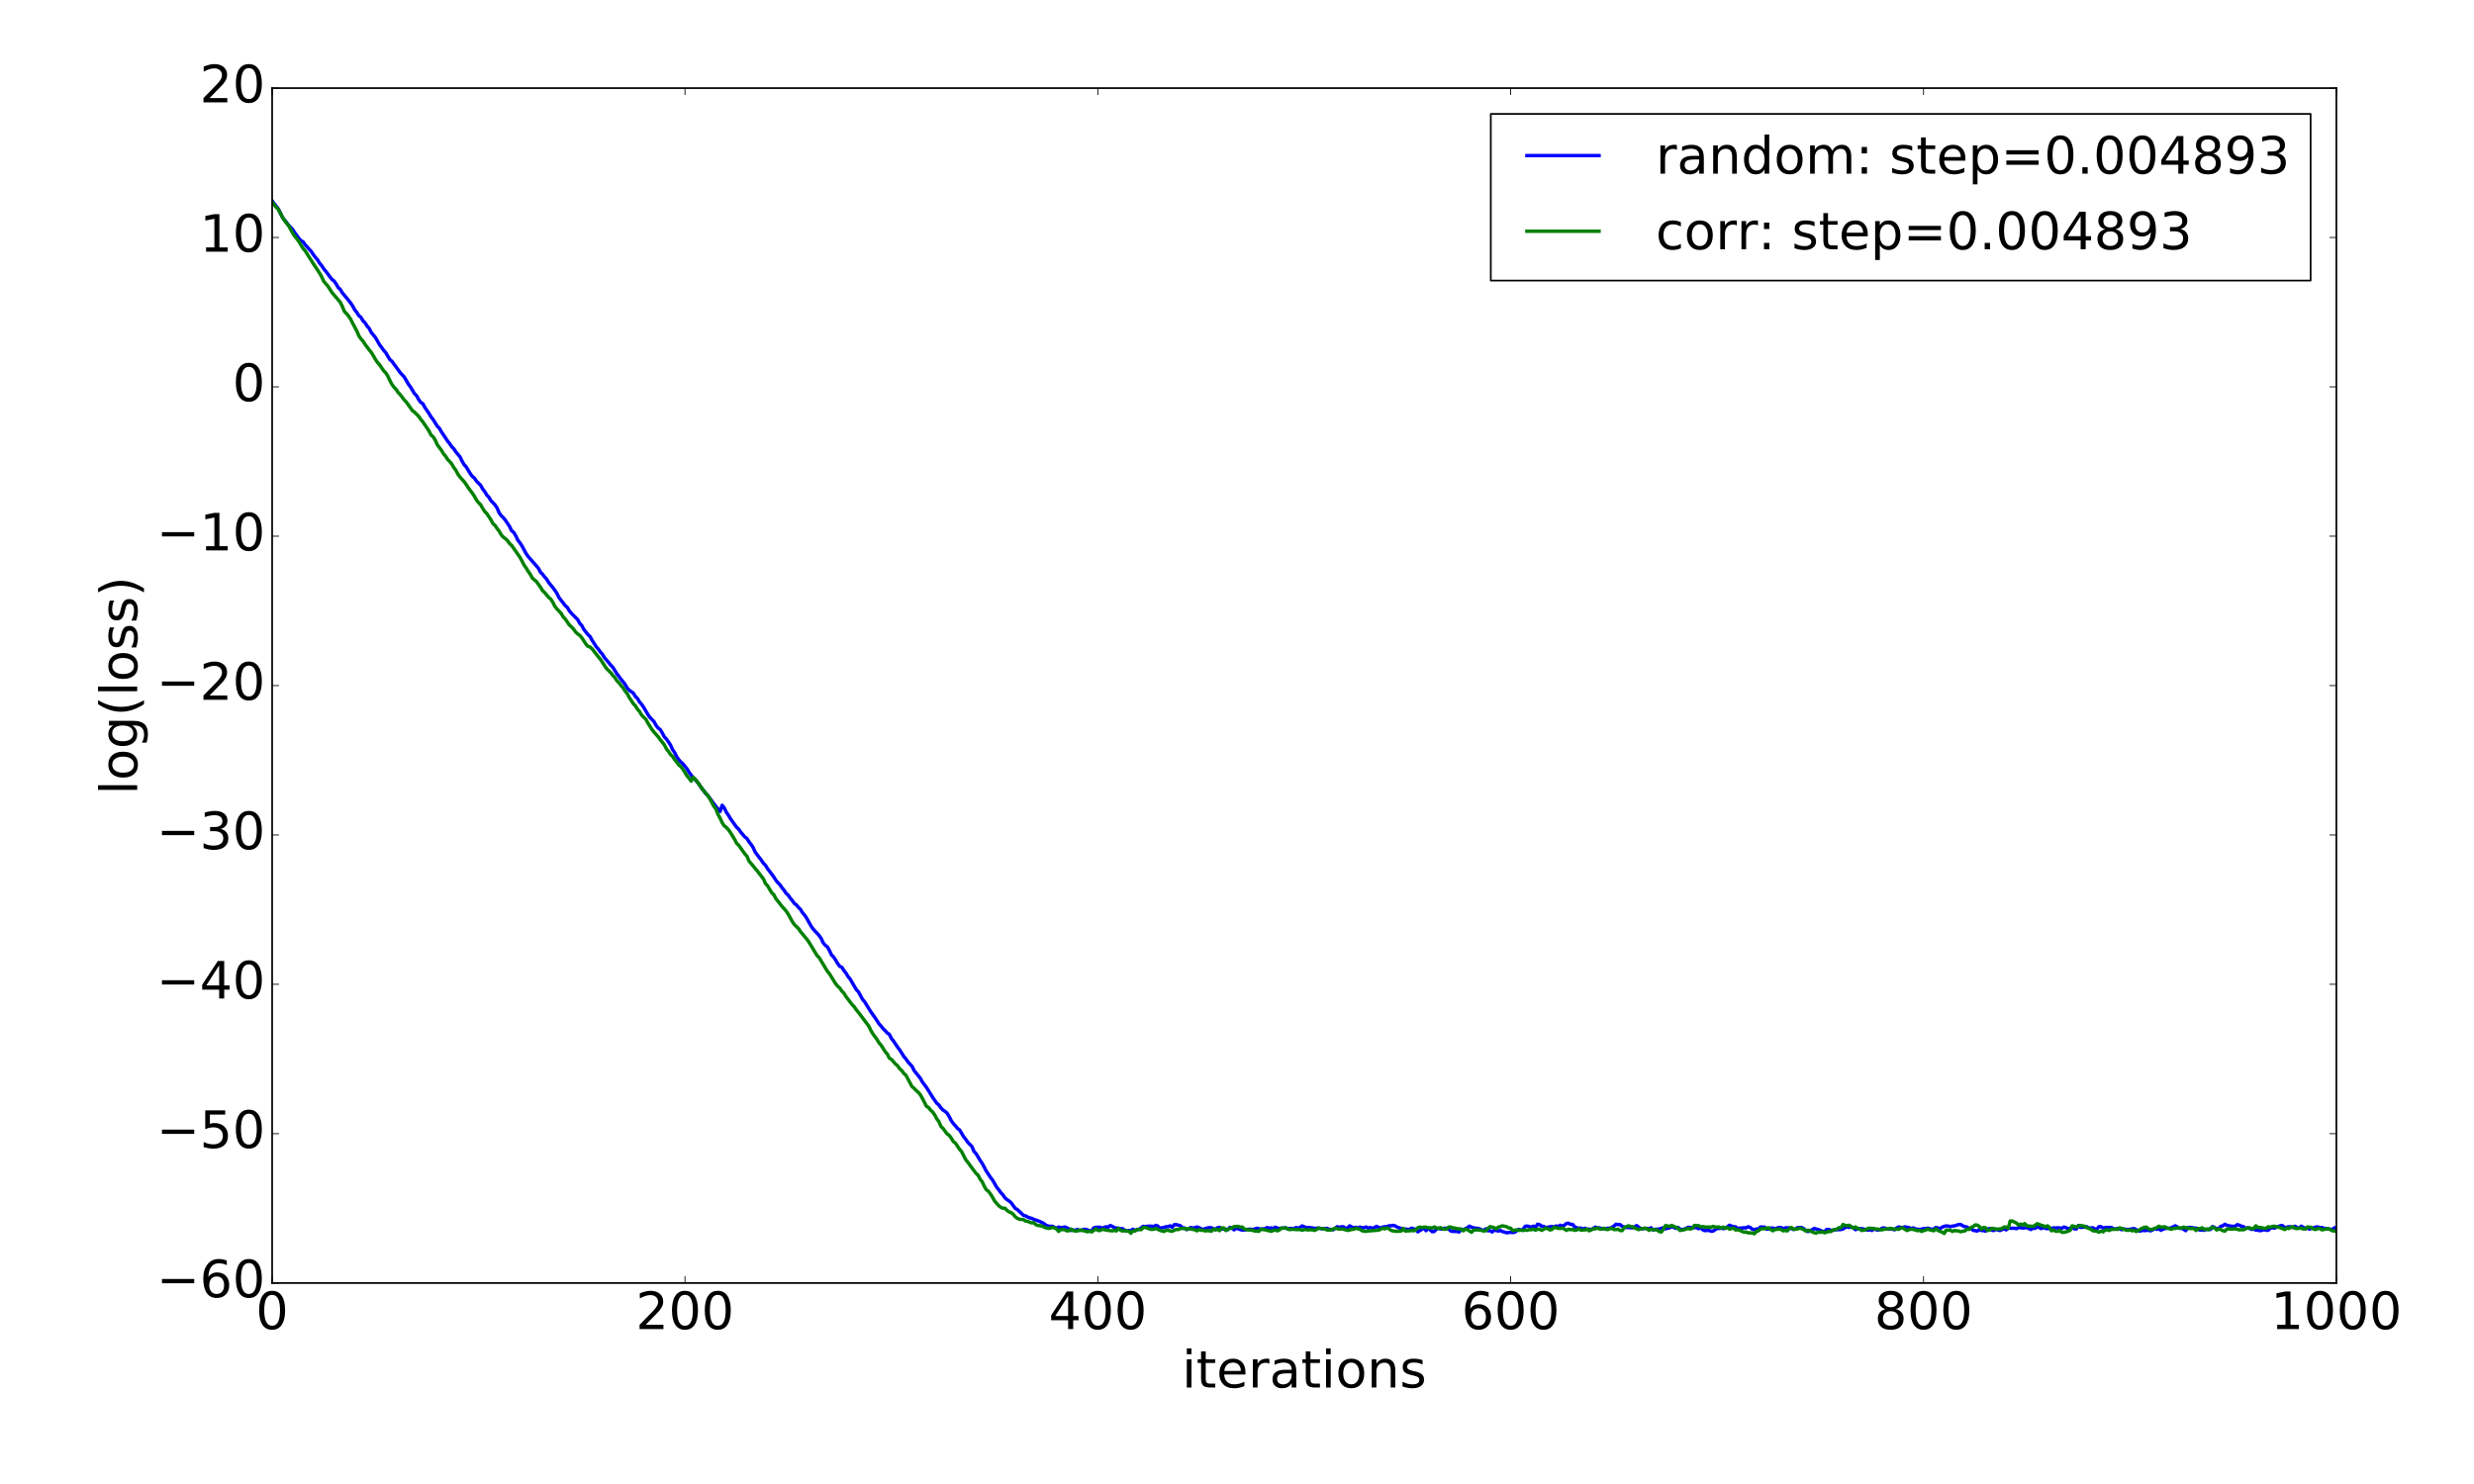 <?xml version="1.0" encoding="utf-8" standalone="no"?>
<!DOCTYPE svg PUBLIC "-//W3C//DTD SVG 1.1//EN"
  "http://www.w3.org/Graphics/SVG/1.1/DTD/svg11.dtd">
<!-- Created with matplotlib (http://matplotlib.org/) -->
<svg height="864pt" version="1.1" viewBox="0 0 1440 864" width="1440pt" xmlns="http://www.w3.org/2000/svg" xmlns:xlink="http://www.w3.org/1999/xlink">
 <defs>
  <style type="text/css">
*{stroke-linecap:butt;stroke-linejoin:round;stroke-miterlimit:100000;}
  </style>
 </defs>
 <g id="figure_1">
  <g id="patch_1">
   <path d="M 0 864 
L 1440 864 
L 1440 0 
L 0 0 
z
" style="fill:#ffffff;"/>
  </g>
  <g id="axes_1">
   <g id="patch_2">
    <path d="M 158.4 747 
L 1359.9 747 
L 1359.9 51.3 
L 158.4 51.3 
z
" style="fill:#ffffff;"/>
   </g>
   <g id="line2d_1">
    <path clip-path="url(#pa66c99e90d)" d="M 158.4 116.935 
L 159.601 118.592 
L 160.803 120.089 
L 162.005 121.591 
L 164.407 126.586 
L 166.81 129.598 
L 168.012 131.169 
L 170.415 133.69 
L 171.617 135.582 
L 174.019 138.82 
L 175.221 140.178 
L 176.423 140.783 
L 177.624 142.539 
L 181.228 146.475 
L 182.43 148.297 
L 183.631 149.917 
L 184.833 151.224 
L 186.035 153.27 
L 187.236 154.645 
L 188.438 156.55 
L 189.639 157.937 
L 192.042 161.182 
L 193.244 162.703 
L 194.445 163.568 
L 195.647 165.302 
L 196.848 167.376 
L 198.049 168.45 
L 199.251 170.504 
L 201.654 173.332 
L 204.057 176.342 
L 205.258 178.123 
L 206.46 180.338 
L 207.661 181.851 
L 208.863 183.781 
L 210.065 184.691 
L 211.266 186.803 
L 212.468 187.887 
L 213.669 189.841 
L 214.87 191.147 
L 216.072 193.543 
L 218.475 196.431 
L 220.878 200.614 
L 223.281 203.912 
L 224.482 205.287 
L 226.886 209.31 
L 228.087 210.321 
L 232.893 216.88 
L 235.296 219.485 
L 237.699 223.634 
L 238.9 225.266 
L 241.304 229.228 
L 242.505 230.446 
L 243.707 232.63 
L 244.908 234.251 
L 246.109 235.029 
L 247.311 237.227 
L 249.714 240.748 
L 250.916 242.72 
L 252.117 244.287 
L 254.52 248.12 
L 255.721 249.303 
L 256.923 251.395 
L 259.326 254.961 
L 260.527 256.797 
L 261.729 258.286 
L 262.93 260.074 
L 264.132 261.289 
L 265.334 263.094 
L 267.736 265.97 
L 268.938 268.454 
L 270.139 270.504 
L 271.341 271.81 
L 273.744 275.762 
L 274.945 277.387 
L 276.147 278.358 
L 277.349 280.128 
L 279.752 282.53 
L 280.953 284.707 
L 282.154 286.206 
L 283.356 288.232 
L 284.558 289.479 
L 285.759 291.483 
L 288.162 293.967 
L 289.363 295.851 
L 290.565 298.653 
L 291.767 300.228 
L 292.968 301.396 
L 294.17 302.887 
L 296.572 306.474 
L 297.774 309.01 
L 298.976 309.914 
L 300.177 311.884 
L 301.378 314.401 
L 302.58 315.967 
L 303.781 317.787 
L 306.185 322.213 
L 307.386 323.949 
L 313.394 330.841 
L 314.595 333.182 
L 315.796 334.321 
L 316.998 335.855 
L 318.2 337.207 
L 319.401 339.178 
L 321.804 342.113 
L 323.005 343.727 
L 324.207 345.567 
L 325.409 347.981 
L 329.013 352.596 
L 330.214 353.645 
L 331.416 355.664 
L 332.618 357.126 
L 336.222 360.712 
L 337.423 362.893 
L 338.625 364.19 
L 339.827 366.48 
L 342.229 369.485 
L 343.431 370.6 
L 344.632 372.765 
L 347.036 376.519 
L 348.237 377.876 
L 349.438 379.554 
L 350.64 380.911 
L 351.841 382.894 
L 354.245 385.703 
L 355.446 387.215 
L 356.647 388.417 
L 359.05 392.27 
L 360.252 393.781 
L 361.454 395.484 
L 362.655 396.898 
L 363.856 398.484 
L 365.058 400.542 
L 366.26 401.858 
L 368.663 403.539 
L 369.864 405.52 
L 371.065 406.658 
L 372.267 408.752 
L 373.469 410.066 
L 374.67 411.84 
L 377.073 415.927 
L 378.274 417.665 
L 380.678 420.148 
L 381.879 422.38 
L 383.08 423.841 
L 384.282 424.775 
L 385.483 426.735 
L 386.685 428.992 
L 387.887 430.224 
L 390.289 433.785 
L 391.491 436.458 
L 392.692 438.179 
L 393.894 440.607 
L 395.096 442.33 
L 396.297 443.618 
L 397.498 444.727 
L 399.901 447.662 
L 401.103 449.695 
L 403.506 452.846 
L 404.707 453.914 
L 407.111 456.89 
L 408.312 458.896 
L 409.514 460.177 
L 410.715 461.947 
L 411.916 463.078 
L 416.723 469.544 
L 419.125 472.476 
L 420.327 468.847 
L 421.529 470.311 
L 422.73 472.81 
L 423.932 474.52 
L 425.133 476.586 
L 428.738 481.635 
L 429.939 482.721 
L 431.14 484.451 
L 433.543 487.273 
L 434.745 488.168 
L 435.947 490.064 
L 437.148 491.603 
L 438.349 493.399 
L 439.551 496.076 
L 441.954 499.275 
L 443.156 500.78 
L 444.357 502.613 
L 445.558 503.805 
L 446.76 505.761 
L 449.163 508.88 
L 450.365 510.546 
L 451.566 512.429 
L 452.767 513.908 
L 453.969 515.106 
L 455.171 516.861 
L 456.372 518.332 
L 457.574 520.126 
L 458.775 521.159 
L 459.976 522.944 
L 461.178 524.317 
L 462.38 526.035 
L 463.581 526.882 
L 464.783 528.375 
L 465.984 529.518 
L 467.185 531.515 
L 468.387 532.857 
L 469.589 534.701 
L 471.991 538.994 
L 473.193 540.743 
L 474.394 542.128 
L 475.596 543.311 
L 476.798 544.707 
L 477.999 546.447 
L 479.2 549.006 
L 480.402 550.37 
L 481.603 551.327 
L 482.805 553.433 
L 484.007 556.012 
L 485.208 557.177 
L 486.409 558.983 
L 487.611 561.026 
L 488.812 562.632 
L 490.014 563.15 
L 491.216 565.103 
L 492.417 566.547 
L 493.618 568.601 
L 494.82 569.997 
L 498.425 576.18 
L 499.626 577.418 
L 502.029 581.795 
L 503.231 583.188 
L 506.835 589.032 
L 509.238 592.41 
L 511.641 596.087 
L 512.842 597.391 
L 514.044 598.93 
L 515.245 600.072 
L 516.447 601.429 
L 517.649 602.194 
L 518.85 604.603 
L 520.052 606.074 
L 522.455 609.675 
L 523.656 611.236 
L 526.059 615.058 
L 527.26 616.469 
L 528.462 618.207 
L 530.865 620.844 
L 532.067 623.284 
L 535.671 627.762 
L 536.872 629.939 
L 539.275 633.139 
L 541.678 636.964 
L 542.88 638.934 
L 545.283 642.365 
L 546.485 643.319 
L 547.686 645.06 
L 548.888 646.275 
L 550.089 647.074 
L 551.29 648.116 
L 552.492 650.108 
L 553.693 652.497 
L 554.895 654.134 
L 556.096 655.462 
L 557.298 656.957 
L 558.5 657.799 
L 560.903 661.792 
L 562.104 663.297 
L 563.306 665.043 
L 565.708 667.479 
L 566.91 670.384 
L 568.111 671.666 
L 570.514 675.624 
L 571.716 677.399 
L 574.119 681.887 
L 576.522 685.535 
L 577.723 687.026 
L 580.126 691.23 
L 581.328 692.663 
L 582.529 694.368 
L 583.731 695.629 
L 584.933 697.401 
L 586.134 698.433 
L 587.336 699.2 
L 588.537 700.256 
L 590.94 703.547 
L 592.141 704.172 
L 595.746 707.625 
L 596.947 707.858 
L 598.149 708.575 
L 599.351 709.04 
L 600.552 709.345 
L 601.754 709.945 
L 604.157 710.741 
L 606.559 711.768 
L 607.761 712.464 
L 608.962 713.452 
L 610.164 713.799 
L 611.365 714.018 
L 612.567 713.908 
L 613.769 714.577 
L 614.97 715.106 
L 616.172 714.379 
L 617.373 714.724 
L 618.574 714.649 
L 619.776 714.343 
L 620.977 714.808 
L 622.179 715.436 
L 623.38 716.352 
L 624.582 716.092 
L 625.784 716.332 
L 626.985 715.794 
L 628.187 716.274 
L 629.388 716.266 
L 630.59 715.811 
L 631.791 715.708 
L 632.992 716.066 
L 634.194 716.586 
L 635.395 716.604 
L 636.597 714.901 
L 637.798 714.562 
L 640.202 714.479 
L 641.403 715.041 
L 643.806 714.23 
L 645.008 714.456 
L 646.209 713.512 
L 647.41 713.996 
L 648.612 714.768 
L 652.216 715.297 
L 653.418 715.36 
L 654.62 716.202 
L 655.821 716.772 
L 657.023 716.342 
L 658.224 716.608 
L 659.426 715.628 
L 660.627 716.491 
L 661.828 715.774 
L 663.03 715.747 
L 665.433 713.957 
L 666.635 714.228 
L 667.836 713.924 
L 670.239 713.872 
L 671.441 714.175 
L 672.642 713.414 
L 673.843 713.762 
L 675.045 715.109 
L 676.246 714.802 
L 677.448 714.685 
L 678.649 714.178 
L 679.851 714.262 
L 681.053 713.676 
L 682.254 714.55 
L 683.456 713.006 
L 684.657 712.988 
L 687.06 713.623 
L 688.261 714.851 
L 689.463 714.919 
L 690.664 715.885 
L 691.866 715.421 
L 693.067 714.641 
L 694.269 714.984 
L 695.471 714.818 
L 696.672 714.356 
L 697.874 714.765 
L 700.277 715.9 
L 701.478 715.253 
L 703.881 714.723 
L 705.082 714.841 
L 707.486 715.762 
L 708.687 714.771 
L 709.889 714.608 
L 711.09 715.57 
L 712.292 715.491 
L 714.694 715.851 
L 715.896 714.598 
L 717.097 715.072 
L 718.299 716.028 
L 719.5 715.145 
L 720.702 715.386 
L 721.904 715.886 
L 723.105 716.156 
L 724.307 716.093 
L 726.71 715.697 
L 727.911 715.646 
L 729.112 715.831 
L 730.314 715.529 
L 731.515 715.09 
L 733.918 715.621 
L 736.322 715.3 
L 737.523 714.709 
L 738.725 715.064 
L 739.926 714.863 
L 741.128 715.224 
L 742.329 714.47 
L 743.53 715.06 
L 744.732 715.209 
L 748.337 714.824 
L 749.538 715.482 
L 750.74 715.174 
L 753.143 715.36 
L 754.344 714.684 
L 755.545 715.057 
L 756.747 714.571 
L 757.948 713.725 
L 760.351 714.803 
L 761.553 714.647 
L 763.956 714.939 
L 765.158 715.179 
L 767.561 714.987 
L 768.762 715.28 
L 769.963 715.389 
L 772.366 715.15 
L 773.568 715.703 
L 774.769 715.72 
L 775.971 715.996 
L 778.374 714.175 
L 779.576 714.655 
L 780.777 714.236 
L 781.979 714.231 
L 783.18 715.311 
L 784.381 714.842 
L 785.583 713.686 
L 786.784 714.408 
L 787.986 714.809 
L 789.188 714.564 
L 790.389 714.936 
L 791.591 714.397 
L 792.792 714.853 
L 793.994 714.747 
L 795.195 714.377 
L 796.396 715.023 
L 797.598 714.644 
L 798.799 715.138 
L 800.001 714.672 
L 801.202 713.994 
L 802.404 714.608 
L 803.606 714.918 
L 804.807 714.44 
L 806.009 714.216 
L 807.21 714.149 
L 808.412 713.681 
L 809.613 713.667 
L 810.814 713.432 
L 812.016 713.684 
L 813.217 714.452 
L 815.62 715.232 
L 816.822 715.852 
L 818.024 715.558 
L 820.427 715.852 
L 821.628 715.005 
L 822.83 715.488 
L 824.031 715.623 
L 825.232 717.197 
L 828.837 714.94 
L 830.038 716.532 
L 831.24 715.046 
L 833.643 717.116 
L 834.845 716.974 
L 836.046 715.618 
L 837.247 715.008 
L 838.449 715.51 
L 839.65 715.503 
L 840.852 715.058 
L 842.053 715.076 
L 843.255 715.664 
L 844.457 716.732 
L 845.658 716.924 
L 848.061 716.947 
L 849.263 717.283 
L 850.464 715.694 
L 851.665 716.07 
L 852.867 715.35 
L 854.068 714.864 
L 855.27 713.874 
L 856.471 714.496 
L 858.875 715.126 
L 860.076 715.125 
L 861.278 715.461 
L 862.479 716.011 
L 863.681 716.4 
L 864.882 715.402 
L 866.083 716.595 
L 867.285 716.435 
L 868.486 717.255 
L 869.688 716.288 
L 870.889 716.359 
L 872.091 716.785 
L 873.293 716.343 
L 874.494 717.016 
L 875.696 717.315 
L 876.897 717.738 
L 879.3 717.449 
L 880.501 717.568 
L 881.703 717.413 
L 882.904 716.396 
L 884.106 715.784 
L 885.308 716.223 
L 886.509 715.741 
L 887.711 713.979 
L 888.912 713.805 
L 891.315 714.438 
L 892.516 713.872 
L 893.718 714.579 
L 894.919 712.746 
L 896.121 713.002 
L 897.322 713.89 
L 898.524 714.019 
L 899.726 714.702 
L 903.33 714.052 
L 904.532 714.343 
L 905.733 713.776 
L 906.934 714.113 
L 908.136 713.346 
L 909.337 713.814 
L 910.539 713.342 
L 911.74 712.315 
L 912.942 712.176 
L 914.144 712.856 
L 915.345 712.833 
L 916.547 714.281 
L 917.748 714.832 
L 918.949 715.05 
L 920.151 714.986 
L 921.352 715.563 
L 922.554 715.099 
L 923.755 715.768 
L 924.957 715.591 
L 926.159 715.923 
L 928.562 714.435 
L 929.763 714.834 
L 930.965 714.889 
L 932.166 715.238 
L 933.367 715.271 
L 934.569 715.463 
L 935.77 715.087 
L 936.972 715.092 
L 938.173 714.616 
L 939.375 713.864 
L 940.577 712.76 
L 941.778 712.98 
L 942.98 712.977 
L 944.181 714.018 
L 946.584 714.699 
L 947.785 714.617 
L 948.987 714.817 
L 950.188 714.813 
L 951.39 714.326 
L 952.591 713.537 
L 953.793 714.474 
L 954.995 715.242 
L 956.196 715.392 
L 957.398 715.12 
L 958.599 715.179 
L 959.801 715.422 
L 961.002 714.804 
L 962.203 716.114 
L 963.405 715.66 
L 965.808 715.571 
L 967.01 715.091 
L 968.211 714.906 
L 969.413 715.431 
L 971.816 714.797 
L 973.017 714.26 
L 974.218 714.569 
L 975.42 715.19 
L 976.621 714.586 
L 977.823 715.623 
L 979.024 715.83 
L 980.226 715.597 
L 981.428 715.204 
L 982.629 714.51 
L 983.831 714.619 
L 985.032 714.867 
L 987.435 714.652 
L 988.636 715.372 
L 989.838 714.687 
L 991.039 715.948 
L 992.241 716.481 
L 994.644 716.292 
L 995.846 716.82 
L 997.047 716.764 
L 999.45 715.193 
L 1000.652 715.216 
L 1001.853 715.049 
L 1003.054 715.322 
L 1004.256 715.138 
L 1006.659 713.322 
L 1007.861 713.879 
L 1009.062 714.153 
L 1010.264 714.3 
L 1011.465 715.351 
L 1012.667 714.956 
L 1013.868 714.981 
L 1015.069 714.82 
L 1016.271 714.895 
L 1017.472 714.231 
L 1018.674 714.594 
L 1019.875 715.604 
L 1021.077 715.96 
L 1022.279 715.498 
L 1023.48 715.603 
L 1024.681 714.361 
L 1027.084 714.448 
L 1028.286 715.628 
L 1029.487 715.58 
L 1030.689 714.979 
L 1031.89 714.953 
L 1033.092 715.488 
L 1034.293 714.97 
L 1035.495 714.67 
L 1036.697 714.691 
L 1037.898 715.424 
L 1039.1 714.88 
L 1040.301 714.834 
L 1041.503 714.928 
L 1042.704 715.218 
L 1043.906 715.822 
L 1045.107 715.551 
L 1046.309 714.69 
L 1048.711 714.693 
L 1049.913 715.383 
L 1051.114 716.461 
L 1052.316 717.039 
L 1054.719 715.971 
L 1055.92 715.217 
L 1058.323 715.85 
L 1061.928 717.271 
L 1063.13 715.815 
L 1064.331 715.782 
L 1065.533 716.241 
L 1066.734 716.35 
L 1067.936 715.995 
L 1070.339 715.877 
L 1071.54 715.842 
L 1072.742 715.495 
L 1073.943 714.722 
L 1075.145 714.281 
L 1076.346 714.664 
L 1077.547 714.296 
L 1078.749 714.92 
L 1079.95 715.923 
L 1081.152 715.474 
L 1082.353 715.323 
L 1083.555 715.361 
L 1084.756 715.512 
L 1085.958 715.935 
L 1087.159 716.222 
L 1088.361 715.938 
L 1089.562 716.401 
L 1090.764 715.41 
L 1091.966 715.976 
L 1093.167 716.16 
L 1094.369 715.763 
L 1095.57 714.997 
L 1096.772 714.916 
L 1097.973 715.444 
L 1099.175 715.648 
L 1100.376 715.389 
L 1102.779 715.985 
L 1103.98 714.87 
L 1105.182 714.313 
L 1106.383 714.636 
L 1107.585 714.664 
L 1108.786 714.291 
L 1111.189 714.726 
L 1112.391 715.286 
L 1113.592 714.876 
L 1114.794 715.442 
L 1115.995 715.698 
L 1117.197 715.748 
L 1118.399 715.665 
L 1119.6 715.272 
L 1120.802 715.375 
L 1122.003 715.022 
L 1124.406 715.726 
L 1125.608 715.496 
L 1126.809 714.626 
L 1129.212 715.307 
L 1130.414 714.485 
L 1131.615 713.991 
L 1132.816 713.728 
L 1134.018 713.808 
L 1135.219 714.174 
L 1136.421 713.836 
L 1137.622 713.715 
L 1140.025 712.927 
L 1141.227 712.888 
L 1142.428 713.68 
L 1143.63 714.181 
L 1144.832 714.32 
L 1146.033 715.24 
L 1147.235 715.313 
L 1148.436 716.279 
L 1150.839 716.738 
L 1152.041 715.876 
L 1153.242 716.401 
L 1154.444 716.423 
L 1155.645 716.802 
L 1156.847 715.62 
L 1158.048 715.271 
L 1159.249 716.236 
L 1160.451 716.443 
L 1161.652 715.734 
L 1164.055 716.435 
L 1166.458 715.375 
L 1167.66 716.056 
L 1168.861 715.105 
L 1172.466 715.086 
L 1173.668 715.315 
L 1174.869 714.761 
L 1176.071 714.713 
L 1177.272 714.984 
L 1179.675 714.735 
L 1182.078 715.835 
L 1183.28 715.04 
L 1184.481 715.171 
L 1185.682 714.326 
L 1186.884 714.638 
L 1188.085 715.306 
L 1189.287 714.571 
L 1190.488 715.173 
L 1191.69 715.302 
L 1194.093 715.173 
L 1195.294 714.886 
L 1196.496 714.943 
L 1197.697 714.85 
L 1198.899 714.895 
L 1200.101 715.152 
L 1201.302 714.401 
L 1202.504 714.709 
L 1203.705 715.382 
L 1206.108 714.748 
L 1207.31 715.417 
L 1208.511 715.534 
L 1209.713 713.501 
L 1210.914 714.597 
L 1213.317 714.429 
L 1214.518 714.189 
L 1215.72 714.912 
L 1216.921 714.951 
L 1218.123 714.788 
L 1219.324 715.514 
L 1220.526 715.584 
L 1221.727 714.136 
L 1222.929 714.195 
L 1224.13 714.951 
L 1225.332 714.712 
L 1226.534 714.609 
L 1228.937 714.673 
L 1230.138 715.367 
L 1231.34 715.59 
L 1232.541 715.215 
L 1233.743 715.419 
L 1234.944 715.959 
L 1236.146 715.504 
L 1238.549 715.886 
L 1242.153 715.255 
L 1244.556 716.55 
L 1245.757 716.776 
L 1246.959 716.236 
L 1248.16 716.51 
L 1249.362 716.298 
L 1250.563 716.28 
L 1251.765 716.608 
L 1252.966 716.061 
L 1254.168 715.297 
L 1255.37 715.769 
L 1256.571 715.395 
L 1257.773 716.302 
L 1258.974 715.608 
L 1261.377 715.005 
L 1262.579 715.149 
L 1263.78 714.804 
L 1266.183 713.662 
L 1268.586 715.165 
L 1269.787 715.091 
L 1270.989 715.688 
L 1272.19 716.504 
L 1273.392 714.765 
L 1274.593 714.641 
L 1275.795 714.698 
L 1276.996 714.975 
L 1278.198 715.017 
L 1279.399 715.746 
L 1280.601 716.185 
L 1281.803 716.082 
L 1283.004 716.306 
L 1284.206 715.757 
L 1285.407 715.656 
L 1286.609 715.816 
L 1287.81 714.095 
L 1289.012 714.678 
L 1290.213 715.42 
L 1291.415 715.206 
L 1292.616 713.952 
L 1293.818 713.663 
L 1295.019 712.758 
L 1296.22 713.425 
L 1298.623 713.886 
L 1299.825 713.973 
L 1301.026 713.884 
L 1302.228 712.986 
L 1303.429 713.342 
L 1304.631 713.927 
L 1305.832 714.145 
L 1307.034 715.247 
L 1308.236 714.771 
L 1310.639 715.778 
L 1311.84 715.58 
L 1313.042 716.211 
L 1314.243 716.218 
L 1315.445 716.511 
L 1316.646 716.281 
L 1317.848 715.908 
L 1319.049 716.267 
L 1320.251 716.276 
L 1321.452 715.036 
L 1322.653 714.847 
L 1323.855 715.033 
L 1327.459 713.563 
L 1328.661 713.637 
L 1329.862 714.945 
L 1331.064 714.442 
L 1332.265 714.218 
L 1333.467 714.255 
L 1334.668 714.696 
L 1335.87 713.913 
L 1337.072 714.764 
L 1338.273 715.036 
L 1339.475 713.868 
L 1340.676 714.638 
L 1341.878 715.095 
L 1343.079 715.001 
L 1344.281 715.628 
L 1345.482 714.948 
L 1346.684 714.852 
L 1347.885 714.402 
L 1349.086 714.319 
L 1350.288 714.756 
L 1351.489 714.682 
L 1352.691 715.141 
L 1357.497 715.827 
L 1358.698 714.937 
L 1358.698 714.937 
" style="fill:none;stroke:#0000ff;stroke-linecap:square;stroke-width:2.0;"/>
   </g>
   <g id="line2d_2">
    <path clip-path="url(#pa66c99e90d)" d="M 158.4 117.54 
L 159.601 119.225 
L 160.803 120.751 
L 162.005 121.788 
L 163.206 124.244 
L 165.609 128.456 
L 168.012 131.455 
L 170.415 135.867 
L 171.617 137.622 
L 172.818 139.081 
L 174.019 140.715 
L 175.221 142.783 
L 176.423 144.589 
L 177.624 146.027 
L 182.43 153.593 
L 186.035 159.041 
L 187.236 161.159 
L 188.438 163.809 
L 190.84 166.566 
L 193.244 170.334 
L 198.049 175.979 
L 199.251 178.364 
L 200.452 181.311 
L 201.654 182.518 
L 202.856 183.987 
L 204.057 185.781 
L 205.258 188.168 
L 207.661 192.671 
L 208.863 195.489 
L 210.065 197.253 
L 211.266 198.555 
L 212.468 200.453 
L 214.87 203.662 
L 216.072 205.122 
L 217.274 207.039 
L 218.475 209.173 
L 219.677 210.963 
L 220.878 212.308 
L 223.281 215.808 
L 224.482 217.055 
L 225.684 218.898 
L 226.886 221.471 
L 228.087 223.734 
L 229.288 225.37 
L 230.49 226.606 
L 231.691 228.447 
L 232.893 229.675 
L 235.296 232.848 
L 236.498 234.088 
L 240.102 239.141 
L 241.304 239.995 
L 243.707 242.4 
L 244.908 244.155 
L 246.109 245.588 
L 249.714 250.946 
L 250.916 253.326 
L 252.117 254.271 
L 253.319 256.209 
L 254.52 258.933 
L 256.923 262.157 
L 258.125 264.212 
L 259.326 265.53 
L 260.527 267.487 
L 261.729 268.676 
L 262.93 270.112 
L 264.132 272.22 
L 265.334 273.763 
L 266.535 276.1 
L 267.736 277.738 
L 270.139 280.418 
L 271.341 282.056 
L 272.543 283.949 
L 274.945 287.155 
L 276.147 288.958 
L 277.349 291.153 
L 278.55 292.666 
L 279.752 293.86 
L 280.953 295.979 
L 282.154 297.824 
L 283.356 299.021 
L 285.759 302.679 
L 286.961 304.906 
L 288.162 305.93 
L 289.363 307.762 
L 290.565 309.265 
L 291.767 311.413 
L 292.968 312.767 
L 294.17 313.566 
L 295.371 314.755 
L 296.572 316.436 
L 297.774 317.509 
L 300.177 320.924 
L 302.58 324.385 
L 303.781 326.499 
L 304.983 328.898 
L 306.185 330.598 
L 307.386 332.563 
L 308.587 334.271 
L 309.789 336.415 
L 310.99 337.596 
L 312.192 338.522 
L 314.595 341.875 
L 315.796 343.874 
L 316.998 344.963 
L 319.401 347.853 
L 320.603 348.84 
L 321.804 350.698 
L 323.005 353.11 
L 324.207 354.56 
L 326.61 357.111 
L 327.812 359.178 
L 329.013 360.399 
L 331.416 363.892 
L 332.618 364.961 
L 333.819 366.245 
L 335.021 367.939 
L 336.222 369.09 
L 337.423 369.859 
L 338.625 371.316 
L 341.028 374.952 
L 342.229 376.35 
L 343.431 376.63 
L 344.632 377.785 
L 348.237 382.362 
L 349.438 383.797 
L 351.841 387.444 
L 353.043 389.225 
L 355.446 391.578 
L 356.647 393.219 
L 357.849 394.362 
L 359.05 396.289 
L 360.252 397.495 
L 361.454 399.149 
L 362.655 400.389 
L 363.856 402.35 
L 365.058 403.783 
L 366.26 406.101 
L 368.663 409.741 
L 369.864 410.959 
L 371.065 412.941 
L 372.267 414.24 
L 373.469 416.328 
L 374.67 417.603 
L 375.872 418.695 
L 377.073 420.883 
L 379.476 424.735 
L 380.678 426.279 
L 383.08 428.93 
L 384.282 430.595 
L 386.685 433.619 
L 387.887 435.979 
L 389.088 437.509 
L 390.289 439.286 
L 391.491 440.413 
L 392.692 442.323 
L 393.894 443.621 
L 395.096 445.427 
L 396.297 446.28 
L 397.498 447.86 
L 399.901 451.68 
L 401.103 453.138 
L 402.305 454.784 
L 403.506 452.551 
L 405.909 455.153 
L 407.111 457.002 
L 408.312 458.494 
L 409.514 460.498 
L 410.715 461.628 
L 411.916 463.095 
L 413.118 464.956 
L 415.521 469.496 
L 416.723 471.043 
L 417.924 474.188 
L 419.125 476.338 
L 420.327 478.957 
L 421.529 480.766 
L 422.73 481.728 
L 423.932 482.976 
L 425.133 484.684 
L 427.536 488.61 
L 428.738 490.918 
L 429.939 492.096 
L 433.543 497.132 
L 434.745 498.447 
L 435.947 501.276 
L 440.752 507.048 
L 444.357 511.697 
L 445.558 514.45 
L 446.76 515.694 
L 449.163 519.765 
L 450.365 520.842 
L 451.566 523.144 
L 455.171 527.72 
L 457.574 530.419 
L 458.775 532.258 
L 461.178 536.568 
L 462.38 538.317 
L 464.783 540.633 
L 465.984 542.463 
L 469.589 546.771 
L 470.79 548.406 
L 475.596 556.374 
L 476.798 557.54 
L 480.402 563.535 
L 481.603 565.472 
L 482.805 566.958 
L 486.409 572.764 
L 487.611 574.231 
L 488.812 575.272 
L 490.014 577.041 
L 491.216 578.245 
L 492.417 580.233 
L 496.022 584.968 
L 497.223 586.138 
L 498.425 587.958 
L 499.626 589.371 
L 504.432 595.768 
L 505.634 597.353 
L 506.835 599.822 
L 508.036 601.883 
L 510.44 605.157 
L 511.641 607.179 
L 512.842 608.513 
L 515.245 612.294 
L 516.447 613.626 
L 517.649 616.079 
L 518.85 616.771 
L 521.253 619.507 
L 522.455 620.508 
L 523.656 622.215 
L 524.857 623.29 
L 526.059 624.947 
L 527.26 625.956 
L 529.663 630.427 
L 530.865 632.657 
L 532.067 633.608 
L 533.268 634.95 
L 534.47 635.931 
L 535.671 637.371 
L 536.872 639.448 
L 539.275 644.125 
L 540.477 644.784 
L 541.678 646.355 
L 542.88 647.446 
L 544.082 649.169 
L 545.283 651.456 
L 546.485 653.04 
L 547.686 655.798 
L 548.888 656.962 
L 551.29 660.198 
L 552.492 660.982 
L 553.693 662.653 
L 554.895 664.601 
L 556.096 665.514 
L 558.5 669.125 
L 559.701 670.479 
L 562.104 675.209 
L 563.306 676.647 
L 565.708 679.957 
L 568.111 683.166 
L 569.313 684.233 
L 570.514 686.56 
L 571.716 688.089 
L 572.918 690.687 
L 574.119 692.72 
L 575.321 693.585 
L 576.522 695.196 
L 577.723 697.071 
L 578.925 699.251 
L 581.328 702.006 
L 582.529 702.915 
L 583.731 703.495 
L 584.933 703.423 
L 586.134 704.699 
L 587.336 705.569 
L 588.537 705.999 
L 589.739 706.934 
L 590.94 708.429 
L 592.141 709.304 
L 593.343 709.851 
L 594.544 709.997 
L 595.746 710.013 
L 596.947 710.943 
L 598.149 711.064 
L 599.351 711.594 
L 600.552 711.985 
L 601.754 711.824 
L 602.955 713.041 
L 604.157 713.486 
L 605.358 713.599 
L 606.559 713.837 
L 607.761 714.46 
L 608.962 714.894 
L 610.164 715.184 
L 611.365 715.032 
L 612.567 714.565 
L 613.769 714.882 
L 614.97 715.525 
L 616.172 716.928 
L 617.373 715.916 
L 618.574 715.866 
L 619.776 715.986 
L 620.977 716.63 
L 622.179 716.546 
L 623.38 715.545 
L 624.582 716.411 
L 625.784 716.673 
L 626.985 716.701 
L 628.187 716.208 
L 629.388 716.179 
L 632.992 717.151 
L 634.194 716.768 
L 635.395 717.265 
L 637.798 715.445 
L 639 716.339 
L 640.202 716.47 
L 641.403 715.754 
L 642.605 715.851 
L 643.806 716.189 
L 647.41 716.623 
L 648.612 716.297 
L 649.813 716.674 
L 651.015 715.058 
L 652.216 716.29 
L 653.418 716.692 
L 654.62 716.506 
L 655.821 716.746 
L 657.023 716.742 
L 658.224 718.012 
L 659.426 716.663 
L 660.627 716.67 
L 661.828 715.942 
L 663.03 715.727 
L 664.231 715.94 
L 665.433 714.575 
L 666.635 714.643 
L 667.836 715.001 
L 669.038 715.534 
L 670.239 715.769 
L 671.441 715.697 
L 672.642 715.253 
L 673.843 715.663 
L 675.045 716.292 
L 677.448 716.98 
L 678.649 716.3 
L 679.851 716.275 
L 681.053 716.657 
L 682.254 716.872 
L 683.456 716.24 
L 684.657 715.788 
L 685.859 715.891 
L 687.06 715.236 
L 688.261 715.278 
L 689.463 715.159 
L 690.664 715.766 
L 691.866 715.216 
L 694.269 715.76 
L 695.471 715.978 
L 696.672 716.604 
L 697.874 715.786 
L 699.075 716.281 
L 700.277 716.251 
L 701.478 716.666 
L 702.679 716.482 
L 703.881 716.577 
L 705.082 716.848 
L 706.284 715.546 
L 707.486 716.123 
L 708.687 715.705 
L 709.889 716.501 
L 711.09 714.933 
L 712.292 714.901 
L 713.493 716.446 
L 715.896 715.151 
L 717.097 714.942 
L 718.299 714.126 
L 720.702 714.022 
L 721.904 714.446 
L 723.105 714.419 
L 724.307 715.521 
L 725.508 715.874 
L 729.112 716.292 
L 730.314 716.692 
L 731.515 716.704 
L 732.717 716.915 
L 733.918 715.619 
L 735.12 715.877 
L 736.322 716.001 
L 738.725 716.587 
L 739.926 716.884 
L 741.128 716.38 
L 742.329 716.165 
L 743.53 716.596 
L 744.732 716.054 
L 745.933 714.935 
L 747.135 715.118 
L 748.337 714.829 
L 749.538 715.548 
L 750.74 715.91 
L 751.941 715.671 
L 754.344 715.835 
L 756.747 715.843 
L 757.948 716.279 
L 759.15 715.831 
L 761.553 716.059 
L 762.755 715.939 
L 763.956 716.063 
L 765.158 716.367 
L 766.359 715.786 
L 767.561 714.984 
L 769.963 715.395 
L 771.165 715.482 
L 772.366 716.109 
L 774.769 716.111 
L 777.173 715.036 
L 779.576 715.639 
L 780.777 715.508 
L 781.979 715.675 
L 784.381 716.359 
L 785.583 716.149 
L 786.784 715.749 
L 787.986 715.693 
L 789.188 715.16 
L 790.389 715.369 
L 791.591 715.734 
L 792.792 716.567 
L 793.994 716.851 
L 795.195 716.89 
L 796.396 716.669 
L 800.001 716.394 
L 802.404 716.195 
L 803.606 715.691 
L 804.807 715.019 
L 806.009 715.471 
L 807.21 714.878 
L 808.412 715.394 
L 809.613 716.328 
L 810.814 716.653 
L 812.016 716.843 
L 814.419 716.86 
L 815.62 716.698 
L 816.822 715.175 
L 818.024 716.753 
L 819.225 716.597 
L 820.427 716.595 
L 821.628 716.41 
L 822.83 716.58 
L 824.031 716.045 
L 825.232 714.829 
L 826.434 714.398 
L 827.635 714.718 
L 828.837 714.45 
L 830.038 714.493 
L 831.24 714.881 
L 832.442 714.813 
L 833.643 714.953 
L 834.845 714.323 
L 836.046 714.904 
L 837.247 715.325 
L 838.449 714.701 
L 839.65 715.437 
L 840.852 715.687 
L 842.053 715.575 
L 843.255 714.371 
L 844.457 714.393 
L 845.658 714.917 
L 846.86 714.976 
L 848.061 715.33 
L 850.464 715.542 
L 851.665 716.593 
L 852.867 715.653 
L 854.068 715.883 
L 856.471 717.457 
L 857.673 716.162 
L 860.076 716.023 
L 862.479 716.374 
L 863.681 716.742 
L 864.882 716.509 
L 866.083 715.191 
L 867.285 714.174 
L 868.486 714.388 
L 869.688 714.742 
L 870.889 715.472 
L 872.091 714.433 
L 873.293 714.104 
L 874.494 713.65 
L 876.897 714.196 
L 878.098 714.917 
L 879.3 715.045 
L 880.501 716.474 
L 881.703 716.207 
L 882.904 716.053 
L 884.106 716.374 
L 885.308 716.09 
L 886.509 716.413 
L 887.711 716.144 
L 888.912 716.289 
L 890.114 715.906 
L 891.315 715.965 
L 892.516 715.586 
L 893.718 716.214 
L 894.919 715.677 
L 896.121 715.677 
L 897.322 716.308 
L 898.524 715.718 
L 899.726 714.956 
L 900.927 715.398 
L 902.129 716.088 
L 903.33 715.821 
L 904.532 714.482 
L 906.934 715.119 
L 908.136 715.213 
L 909.337 714.999 
L 910.539 715.519 
L 911.74 716.353 
L 912.942 715.672 
L 914.144 715.954 
L 915.345 715.777 
L 916.547 716.3 
L 917.748 716.124 
L 918.949 715.373 
L 920.151 716.217 
L 922.554 716.05 
L 923.755 715.531 
L 924.957 716.596 
L 927.36 715.404 
L 928.562 715.471 
L 929.763 714.871 
L 930.965 715.556 
L 932.166 715.66 
L 933.367 715.052 
L 934.569 715.669 
L 935.77 715.864 
L 936.972 715.361 
L 938.173 715.13 
L 939.375 715.84 
L 940.577 715.872 
L 941.778 715.642 
L 942.98 716.387 
L 944.181 716.486 
L 945.383 714.691 
L 947.785 713.648 
L 948.987 714.032 
L 950.188 714.169 
L 951.39 714.915 
L 953.793 715.877 
L 954.995 715.468 
L 957.398 715.084 
L 958.599 715.312 
L 959.801 716.328 
L 961.002 715.646 
L 962.203 716.002 
L 963.405 715.849 
L 964.606 716.166 
L 965.808 717.061 
L 967.01 717.283 
L 968.211 715.664 
L 969.413 713.531 
L 971.816 714.027 
L 973.017 713.441 
L 976.621 715.062 
L 977.823 716.416 
L 979.024 716.122 
L 980.226 715.968 
L 982.629 715.21 
L 983.831 715.598 
L 985.032 715.145 
L 986.234 713.468 
L 988.636 713.567 
L 989.838 714.309 
L 991.039 714.095 
L 992.241 714.349 
L 993.442 714.452 
L 994.644 714.346 
L 995.846 714.536 
L 997.047 713.985 
L 998.249 714.41 
L 1000.652 714.359 
L 1001.853 714.947 
L 1003.054 714.421 
L 1004.256 715.043 
L 1005.457 714.597 
L 1006.659 715.605 
L 1009.062 714.975 
L 1010.264 716.128 
L 1011.465 715.943 
L 1012.667 716.29 
L 1013.868 716.9 
L 1015.069 717.299 
L 1016.271 717.282 
L 1017.472 717.781 
L 1019.875 717.8 
L 1021.077 718.325 
L 1022.279 717.043 
L 1023.48 716.555 
L 1024.681 715.564 
L 1025.883 715.33 
L 1027.084 715.367 
L 1028.286 714.999 
L 1029.487 714.817 
L 1030.689 715.859 
L 1031.89 716.577 
L 1033.092 715.851 
L 1035.495 715.591 
L 1036.697 715.832 
L 1037.898 716.609 
L 1039.1 716.357 
L 1040.301 716.651 
L 1041.503 715.358 
L 1042.704 714.603 
L 1043.906 715.672 
L 1046.309 715.49 
L 1047.51 715.035 
L 1048.711 715.369 
L 1049.913 715.923 
L 1051.114 716.764 
L 1052.316 716.22 
L 1053.517 716.623 
L 1055.92 717.68 
L 1057.122 717.966 
L 1058.323 717.259 
L 1059.525 717.499 
L 1060.726 717.119 
L 1061.928 717.763 
L 1064.331 716.963 
L 1065.533 717.057 
L 1066.734 716.127 
L 1069.137 715.657 
L 1070.339 714.758 
L 1071.54 714.833 
L 1072.742 712.898 
L 1073.943 713.458 
L 1075.145 713.56 
L 1076.346 713.357 
L 1078.749 715.071 
L 1079.95 714.33 
L 1081.152 715.232 
L 1082.353 715.531 
L 1083.555 716.375 
L 1084.756 716.236 
L 1085.958 715.946 
L 1087.159 715.2 
L 1088.361 715.08 
L 1090.764 715.331 
L 1091.966 715.596 
L 1093.167 715.593 
L 1094.369 715.945 
L 1095.57 715.999 
L 1096.772 715.636 
L 1097.973 715.633 
L 1100.376 715.143 
L 1102.779 715.663 
L 1103.98 715.57 
L 1105.182 715.734 
L 1106.383 714.9 
L 1107.585 714.971 
L 1109.988 716.436 
L 1111.189 715.866 
L 1112.391 715.655 
L 1113.592 715.767 
L 1114.794 716.09 
L 1115.995 716.532 
L 1117.197 716.236 
L 1118.399 716.967 
L 1119.6 716.476 
L 1120.802 716.126 
L 1122.003 715.565 
L 1123.205 716.024 
L 1125.608 716.561 
L 1126.809 715.359 
L 1128.011 716.37 
L 1129.212 716.934 
L 1130.414 717.341 
L 1131.615 718.155 
L 1132.816 716.167 
L 1135.219 716.25 
L 1136.421 716.972 
L 1137.622 716.396 
L 1138.824 716.612 
L 1140.025 716.687 
L 1141.227 717.163 
L 1142.428 716.805 
L 1143.63 716.664 
L 1144.832 715.661 
L 1146.033 715.795 
L 1147.235 714.667 
L 1148.436 714.168 
L 1149.638 713.171 
L 1150.839 713.278 
L 1152.041 713.997 
L 1153.242 715.598 
L 1154.444 714.662 
L 1155.645 714.793 
L 1156.847 716.385 
L 1158.048 716.257 
L 1159.249 715.163 
L 1160.451 715.276 
L 1161.652 715.523 
L 1162.854 715.558 
L 1164.055 715.474 
L 1165.257 715.248 
L 1166.458 714.391 
L 1167.66 714.388 
L 1168.861 715.121 
L 1170.063 710.838 
L 1171.264 710.924 
L 1173.668 712.029 
L 1174.869 713.244 
L 1176.071 712.676 
L 1177.272 713.179 
L 1178.474 712.378 
L 1179.675 713.683 
L 1183.28 714.01 
L 1184.481 713.467 
L 1185.682 712.45 
L 1186.884 712.848 
L 1188.085 713.394 
L 1189.287 713.647 
L 1190.488 714.341 
L 1191.69 713.675 
L 1192.891 714.599 
L 1194.093 716.599 
L 1195.294 716.127 
L 1196.496 716.802 
L 1197.697 716.897 
L 1198.899 716.33 
L 1200.101 717.434 
L 1201.302 717.452 
L 1202.504 717.214 
L 1204.907 716.375 
L 1206.108 713.68 
L 1208.511 714.393 
L 1209.713 713.731 
L 1210.914 713.463 
L 1213.317 713.926 
L 1214.518 714.699 
L 1216.921 715.623 
L 1218.123 716.517 
L 1220.526 716.869 
L 1221.727 717.387 
L 1222.929 716.746 
L 1224.13 717.169 
L 1225.332 716.113 
L 1226.534 716.041 
L 1227.735 716.403 
L 1228.937 715.685 
L 1230.138 715.77 
L 1231.34 715.598 
L 1232.541 715.79 
L 1233.743 714.84 
L 1234.944 715.21 
L 1237.347 716.153 
L 1238.549 716.327 
L 1239.75 716.033 
L 1240.951 716.595 
L 1242.153 716.189 
L 1243.354 717.028 
L 1246.959 715.039 
L 1248.16 714.605 
L 1249.362 714.441 
L 1250.563 715.452 
L 1251.765 715.87 
L 1252.966 715.661 
L 1255.37 714.722 
L 1256.571 713.898 
L 1257.773 714.462 
L 1260.176 714.268 
L 1261.377 715.136 
L 1262.579 715.212 
L 1263.78 715.696 
L 1264.982 715.202 
L 1266.183 715.211 
L 1267.384 714.837 
L 1269.787 714.998 
L 1270.989 714.42 
L 1273.392 715.131 
L 1274.593 715.248 
L 1275.795 715.198 
L 1276.996 715.288 
L 1278.198 716.404 
L 1279.399 715.261 
L 1280.601 715.307 
L 1281.803 714.846 
L 1283.004 715.78 
L 1284.206 715.498 
L 1285.407 716.019 
L 1286.609 715.047 
L 1287.81 714.465 
L 1289.012 714.962 
L 1290.213 716.107 
L 1291.415 715.505 
L 1292.616 715.83 
L 1293.818 716.55 
L 1295.019 716.729 
L 1296.22 715.542 
L 1297.422 715.473 
L 1298.623 715.636 
L 1301.026 715.422 
L 1303.429 716.024 
L 1304.631 715.898 
L 1305.832 716.007 
L 1307.034 715.342 
L 1308.236 715.004 
L 1309.437 714.823 
L 1310.639 715.434 
L 1311.84 715.202 
L 1313.042 713.68 
L 1314.243 714.653 
L 1315.445 714.646 
L 1317.848 715.061 
L 1319.049 715.134 
L 1320.251 714.219 
L 1321.452 714.474 
L 1322.653 714.045 
L 1323.855 713.918 
L 1325.056 714.336 
L 1326.258 714.441 
L 1328.661 715.322 
L 1329.862 715.845 
L 1331.064 714.933 
L 1332.265 715.274 
L 1333.467 714.453 
L 1334.668 714.193 
L 1335.87 715.101 
L 1337.072 715.312 
L 1338.273 715.034 
L 1339.475 715.076 
L 1340.676 715.495 
L 1341.878 715.551 
L 1343.079 714.336 
L 1344.281 714.434 
L 1345.482 714.783 
L 1346.684 715.631 
L 1347.885 715.818 
L 1349.086 715.323 
L 1350.288 715.224 
L 1351.489 716.037 
L 1355.094 715.299 
L 1356.295 715.84 
L 1357.497 716.524 
L 1358.698 716.722 
L 1358.698 716.722 
" style="fill:none;stroke:#008000;stroke-linecap:square;stroke-width:2.0;"/>
   </g>
   <g id="patch_3">
    <path d="M 158.4 51.3 
L 1359.9 51.3 
" style="fill:none;stroke:#000000;stroke-linecap:square;stroke-linejoin:miter;"/>
   </g>
   <g id="patch_4">
    <path d="M 1359.9 747 
L 1359.9 51.3 
" style="fill:none;stroke:#000000;stroke-linecap:square;stroke-linejoin:miter;"/>
   </g>
   <g id="patch_5">
    <path d="M 158.4 747 
L 1359.9 747 
" style="fill:none;stroke:#000000;stroke-linecap:square;stroke-linejoin:miter;"/>
   </g>
   <g id="patch_6">
    <path d="M 158.4 747 
L 158.4 51.3 
" style="fill:none;stroke:#000000;stroke-linecap:square;stroke-linejoin:miter;"/>
   </g>
   <g id="matplotlib.axis_1">
    <g id="xtick_1">
     <g id="line2d_3">
      <defs>
       <path d="M 0 0 
L 0 -4 
" id="mca489de593" style="stroke:#000000;stroke-width:0.5;"/>
      </defs>
      <g>
       <use style="stroke:#000000;stroke-width:0.5;" x="158.4" xlink:href="#mca489de593" y="747.0"/>
      </g>
     </g>
     <g id="line2d_4">
      <defs>
       <path d="M 0 0 
L 0 4 
" id="me6e268dfaa" style="stroke:#000000;stroke-width:0.5;"/>
      </defs>
      <g>
       <use style="stroke:#000000;stroke-width:0.5;" x="158.4" xlink:href="#me6e268dfaa" y="51.3"/>
      </g>
     </g>
     <g id="text_1">
      <!-- 0 -->
      <defs>
       <path d="M 31.781 66.406 
Q 24.172 66.406 20.328 58.906 
Q 16.5 51.422 16.5 36.375 
Q 16.5 21.391 20.328 13.891 
Q 24.172 6.391 31.781 6.391 
Q 39.453 6.391 43.281 13.891 
Q 47.125 21.391 47.125 36.375 
Q 47.125 51.422 43.281 58.906 
Q 39.453 66.406 31.781 66.406 
M 31.781 74.219 
Q 44.047 74.219 50.516 64.516 
Q 56.984 54.828 56.984 36.375 
Q 56.984 17.969 50.516 8.266 
Q 44.047 -1.422 31.781 -1.422 
Q 19.531 -1.422 13.062 8.266 
Q 6.594 17.969 6.594 36.375 
Q 6.594 54.828 13.062 64.516 
Q 19.531 74.219 31.781 74.219 
" id="BitstreamVeraSans-Roman-30"/>
      </defs>
      <g transform="translate(148.856 773.795)scale(0.3 -0.3)">
       <use xlink:href="#BitstreamVeraSans-Roman-30"/>
      </g>
     </g>
    </g>
    <g id="xtick_2">
     <g id="line2d_5">
      <g>
       <use style="stroke:#000000;stroke-width:0.5;" x="398.7" xlink:href="#mca489de593" y="747.0"/>
      </g>
     </g>
     <g id="line2d_6">
      <g>
       <use style="stroke:#000000;stroke-width:0.5;" x="398.7" xlink:href="#me6e268dfaa" y="51.3"/>
      </g>
     </g>
     <g id="text_2">
      <!-- 200 -->
      <defs>
       <path d="M 19.188 8.297 
L 53.609 8.297 
L 53.609 0 
L 7.328 0 
L 7.328 8.297 
Q 12.938 14.109 22.625 23.891 
Q 32.328 33.688 34.812 36.531 
Q 39.547 41.844 41.422 45.531 
Q 43.312 49.219 43.312 52.781 
Q 43.312 58.594 39.234 62.25 
Q 35.156 65.922 28.609 65.922 
Q 23.969 65.922 18.812 64.312 
Q 13.672 62.703 7.812 59.422 
L 7.812 69.391 
Q 13.766 71.781 18.938 73 
Q 24.125 74.219 28.422 74.219 
Q 39.75 74.219 46.484 68.547 
Q 53.219 62.891 53.219 53.422 
Q 53.219 48.922 51.531 44.891 
Q 49.859 40.875 45.406 35.406 
Q 44.188 33.984 37.641 27.219 
Q 31.109 20.453 19.188 8.297 
" id="BitstreamVeraSans-Roman-32"/>
      </defs>
      <g transform="translate(370.069 773.795)scale(0.3 -0.3)">
       <use xlink:href="#BitstreamVeraSans-Roman-32"/>
       <use x="63.623" xlink:href="#BitstreamVeraSans-Roman-30"/>
       <use x="127.246" xlink:href="#BitstreamVeraSans-Roman-30"/>
      </g>
     </g>
    </g>
    <g id="xtick_3">
     <g id="line2d_7">
      <g>
       <use style="stroke:#000000;stroke-width:0.5;" x="639.0" xlink:href="#mca489de593" y="747.0"/>
      </g>
     </g>
     <g id="line2d_8">
      <g>
       <use style="stroke:#000000;stroke-width:0.5;" x="639.0" xlink:href="#me6e268dfaa" y="51.3"/>
      </g>
     </g>
     <g id="text_3">
      <!-- 400 -->
      <defs>
       <path d="M 37.797 64.312 
L 12.891 25.391 
L 37.797 25.391 
z
M 35.203 72.906 
L 47.609 72.906 
L 47.609 25.391 
L 58.016 25.391 
L 58.016 17.188 
L 47.609 17.188 
L 47.609 0 
L 37.797 0 
L 37.797 17.188 
L 4.891 17.188 
L 4.891 26.703 
z
" id="BitstreamVeraSans-Roman-34"/>
      </defs>
      <g transform="translate(610.369 773.795)scale(0.3 -0.3)">
       <use xlink:href="#BitstreamVeraSans-Roman-34"/>
       <use x="63.623" xlink:href="#BitstreamVeraSans-Roman-30"/>
       <use x="127.246" xlink:href="#BitstreamVeraSans-Roman-30"/>
      </g>
     </g>
    </g>
    <g id="xtick_4">
     <g id="line2d_9">
      <g>
       <use style="stroke:#000000;stroke-width:0.5;" x="879.3" xlink:href="#mca489de593" y="747.0"/>
      </g>
     </g>
     <g id="line2d_10">
      <g>
       <use style="stroke:#000000;stroke-width:0.5;" x="879.3" xlink:href="#me6e268dfaa" y="51.3"/>
      </g>
     </g>
     <g id="text_4">
      <!-- 600 -->
      <defs>
       <path d="M 33.016 40.375 
Q 26.375 40.375 22.484 35.828 
Q 18.609 31.297 18.609 23.391 
Q 18.609 15.531 22.484 10.953 
Q 26.375 6.391 33.016 6.391 
Q 39.656 6.391 43.531 10.953 
Q 47.406 15.531 47.406 23.391 
Q 47.406 31.297 43.531 35.828 
Q 39.656 40.375 33.016 40.375 
M 52.594 71.297 
L 52.594 62.312 
Q 48.875 64.062 45.094 64.984 
Q 41.312 65.922 37.594 65.922 
Q 27.828 65.922 22.672 59.328 
Q 17.531 52.734 16.797 39.406 
Q 19.672 43.656 24.016 45.922 
Q 28.375 48.188 33.594 48.188 
Q 44.578 48.188 50.953 41.516 
Q 57.328 34.859 57.328 23.391 
Q 57.328 12.156 50.688 5.359 
Q 44.047 -1.422 33.016 -1.422 
Q 20.359 -1.422 13.672 8.266 
Q 6.984 17.969 6.984 36.375 
Q 6.984 53.656 15.188 63.938 
Q 23.391 74.219 37.203 74.219 
Q 40.922 74.219 44.703 73.484 
Q 48.484 72.75 52.594 71.297 
" id="BitstreamVeraSans-Roman-36"/>
      </defs>
      <g transform="translate(850.669 773.795)scale(0.3 -0.3)">
       <use xlink:href="#BitstreamVeraSans-Roman-36"/>
       <use x="63.623" xlink:href="#BitstreamVeraSans-Roman-30"/>
       <use x="127.246" xlink:href="#BitstreamVeraSans-Roman-30"/>
      </g>
     </g>
    </g>
    <g id="xtick_5">
     <g id="line2d_11">
      <g>
       <use style="stroke:#000000;stroke-width:0.5;" x="1119.6" xlink:href="#mca489de593" y="747.0"/>
      </g>
     </g>
     <g id="line2d_12">
      <g>
       <use style="stroke:#000000;stroke-width:0.5;" x="1119.6" xlink:href="#me6e268dfaa" y="51.3"/>
      </g>
     </g>
     <g id="text_5">
      <!-- 800 -->
      <defs>
       <path d="M 31.781 34.625 
Q 24.75 34.625 20.719 30.859 
Q 16.703 27.094 16.703 20.516 
Q 16.703 13.922 20.719 10.156 
Q 24.75 6.391 31.781 6.391 
Q 38.812 6.391 42.859 10.172 
Q 46.922 13.969 46.922 20.516 
Q 46.922 27.094 42.891 30.859 
Q 38.875 34.625 31.781 34.625 
M 21.922 38.812 
Q 15.578 40.375 12.031 44.719 
Q 8.5 49.078 8.5 55.328 
Q 8.5 64.062 14.719 69.141 
Q 20.953 74.219 31.781 74.219 
Q 42.672 74.219 48.875 69.141 
Q 55.078 64.062 55.078 55.328 
Q 55.078 49.078 51.531 44.719 
Q 48 40.375 41.703 38.812 
Q 48.828 37.156 52.797 32.312 
Q 56.781 27.484 56.781 20.516 
Q 56.781 9.906 50.312 4.234 
Q 43.844 -1.422 31.781 -1.422 
Q 19.734 -1.422 13.25 4.234 
Q 6.781 9.906 6.781 20.516 
Q 6.781 27.484 10.781 32.312 
Q 14.797 37.156 21.922 38.812 
M 18.312 54.391 
Q 18.312 48.734 21.844 45.562 
Q 25.391 42.391 31.781 42.391 
Q 38.141 42.391 41.719 45.562 
Q 45.312 48.734 45.312 54.391 
Q 45.312 60.062 41.719 63.234 
Q 38.141 66.406 31.781 66.406 
Q 25.391 66.406 21.844 63.234 
Q 18.312 60.062 18.312 54.391 
" id="BitstreamVeraSans-Roman-38"/>
      </defs>
      <g transform="translate(1090.969 773.795)scale(0.3 -0.3)">
       <use xlink:href="#BitstreamVeraSans-Roman-38"/>
       <use x="63.623" xlink:href="#BitstreamVeraSans-Roman-30"/>
       <use x="127.246" xlink:href="#BitstreamVeraSans-Roman-30"/>
      </g>
     </g>
    </g>
    <g id="xtick_6">
     <g id="line2d_13">
      <g>
       <use style="stroke:#000000;stroke-width:0.5;" x="1359.9" xlink:href="#mca489de593" y="747.0"/>
      </g>
     </g>
     <g id="line2d_14">
      <g>
       <use style="stroke:#000000;stroke-width:0.5;" x="1359.9" xlink:href="#me6e268dfaa" y="51.3"/>
      </g>
     </g>
     <g id="text_6">
      <!-- 1000 -->
      <defs>
       <path d="M 12.406 8.297 
L 28.516 8.297 
L 28.516 63.922 
L 10.984 60.406 
L 10.984 69.391 
L 28.422 72.906 
L 38.281 72.906 
L 38.281 8.297 
L 54.391 8.297 
L 54.391 0 
L 12.406 0 
z
" id="BitstreamVeraSans-Roman-31"/>
      </defs>
      <g transform="translate(1321.725 773.795)scale(0.3 -0.3)">
       <use xlink:href="#BitstreamVeraSans-Roman-31"/>
       <use x="63.623" xlink:href="#BitstreamVeraSans-Roman-30"/>
       <use x="127.246" xlink:href="#BitstreamVeraSans-Roman-30"/>
       <use x="190.869" xlink:href="#BitstreamVeraSans-Roman-30"/>
      </g>
     </g>
    </g>
    <g id="text_7">
     <!-- iterations -->
     <defs>
      <path d="M 54.891 33.016 
L 54.891 0 
L 45.906 0 
L 45.906 32.719 
Q 45.906 40.484 42.875 44.328 
Q 39.844 48.188 33.797 48.188 
Q 26.516 48.188 22.312 43.547 
Q 18.109 38.922 18.109 30.906 
L 18.109 0 
L 9.078 0 
L 9.078 54.688 
L 18.109 54.688 
L 18.109 46.188 
Q 21.344 51.125 25.703 53.562 
Q 30.078 56 35.797 56 
Q 45.219 56 50.047 50.172 
Q 54.891 44.344 54.891 33.016 
" id="BitstreamVeraSans-Roman-6e"/>
      <path d="M 34.281 27.484 
Q 23.391 27.484 19.188 25 
Q 14.984 22.516 14.984 16.5 
Q 14.984 11.719 18.141 8.906 
Q 21.297 6.109 26.703 6.109 
Q 34.188 6.109 38.703 11.406 
Q 43.219 16.703 43.219 25.484 
L 43.219 27.484 
z
M 52.203 31.203 
L 52.203 0 
L 43.219 0 
L 43.219 8.297 
Q 40.141 3.328 35.547 0.953 
Q 30.953 -1.422 24.312 -1.422 
Q 15.922 -1.422 10.953 3.297 
Q 6 8.016 6 15.922 
Q 6 25.141 12.172 29.828 
Q 18.359 34.516 30.609 34.516 
L 43.219 34.516 
L 43.219 35.406 
Q 43.219 41.609 39.141 45 
Q 35.062 48.391 27.688 48.391 
Q 23 48.391 18.547 47.266 
Q 14.109 46.141 10.016 43.891 
L 10.016 52.203 
Q 14.938 54.109 19.578 55.047 
Q 24.219 56 28.609 56 
Q 40.484 56 46.344 49.844 
Q 52.203 43.703 52.203 31.203 
" id="BitstreamVeraSans-Roman-61"/>
      <path d="M 30.609 48.391 
Q 23.391 48.391 19.188 42.75 
Q 14.984 37.109 14.984 27.297 
Q 14.984 17.484 19.156 11.844 
Q 23.344 6.203 30.609 6.203 
Q 37.797 6.203 41.984 11.859 
Q 46.188 17.531 46.188 27.297 
Q 46.188 37.016 41.984 42.703 
Q 37.797 48.391 30.609 48.391 
M 30.609 56 
Q 42.328 56 49.016 48.375 
Q 55.719 40.766 55.719 27.297 
Q 55.719 13.875 49.016 6.219 
Q 42.328 -1.422 30.609 -1.422 
Q 18.844 -1.422 12.172 6.219 
Q 5.516 13.875 5.516 27.297 
Q 5.516 40.766 12.172 48.375 
Q 18.844 56 30.609 56 
" id="BitstreamVeraSans-Roman-6f"/>
      <path d="M 9.422 54.688 
L 18.406 54.688 
L 18.406 0 
L 9.422 0 
z
M 9.422 75.984 
L 18.406 75.984 
L 18.406 64.594 
L 9.422 64.594 
z
" id="BitstreamVeraSans-Roman-69"/>
      <path d="M 56.203 29.594 
L 56.203 25.203 
L 14.891 25.203 
Q 15.484 15.922 20.484 11.062 
Q 25.484 6.203 34.422 6.203 
Q 39.594 6.203 44.453 7.469 
Q 49.312 8.734 54.109 11.281 
L 54.109 2.781 
Q 49.266 0.734 44.188 -0.344 
Q 39.109 -1.422 33.891 -1.422 
Q 20.797 -1.422 13.156 6.188 
Q 5.516 13.812 5.516 26.812 
Q 5.516 40.234 12.766 48.109 
Q 20.016 56 32.328 56 
Q 43.359 56 49.781 48.891 
Q 56.203 41.797 56.203 29.594 
M 47.219 32.234 
Q 47.125 39.594 43.094 43.984 
Q 39.062 48.391 32.422 48.391 
Q 24.906 48.391 20.391 44.141 
Q 15.875 39.891 15.188 32.172 
z
" id="BitstreamVeraSans-Roman-65"/>
      <path d="M 18.312 70.219 
L 18.312 54.688 
L 36.812 54.688 
L 36.812 47.703 
L 18.312 47.703 
L 18.312 18.016 
Q 18.312 11.328 20.141 9.422 
Q 21.969 7.516 27.594 7.516 
L 36.812 7.516 
L 36.812 0 
L 27.594 0 
Q 17.188 0 13.234 3.875 
Q 9.281 7.766 9.281 18.016 
L 9.281 47.703 
L 2.688 47.703 
L 2.688 54.688 
L 9.281 54.688 
L 9.281 70.219 
z
" id="BitstreamVeraSans-Roman-74"/>
      <path d="M 41.109 46.297 
Q 39.594 47.172 37.812 47.578 
Q 36.031 48 33.891 48 
Q 26.266 48 22.188 43.047 
Q 18.109 38.094 18.109 28.812 
L 18.109 0 
L 9.078 0 
L 9.078 54.688 
L 18.109 54.688 
L 18.109 46.188 
Q 20.953 51.172 25.484 53.578 
Q 30.031 56 36.531 56 
Q 37.453 56 38.578 55.875 
Q 39.703 55.766 41.062 55.516 
z
" id="BitstreamVeraSans-Roman-72"/>
      <path d="M 44.281 53.078 
L 44.281 44.578 
Q 40.484 46.531 36.375 47.5 
Q 32.281 48.484 27.875 48.484 
Q 21.188 48.484 17.844 46.438 
Q 14.5 44.391 14.5 40.281 
Q 14.5 37.156 16.891 35.375 
Q 19.281 33.594 26.516 31.984 
L 29.594 31.297 
Q 39.156 29.25 43.188 25.516 
Q 47.219 21.781 47.219 15.094 
Q 47.219 7.469 41.188 3.016 
Q 35.156 -1.422 24.609 -1.422 
Q 20.219 -1.422 15.453 -0.562 
Q 10.688 0.297 5.422 2 
L 5.422 11.281 
Q 10.406 8.688 15.234 7.391 
Q 20.062 6.109 24.812 6.109 
Q 31.156 6.109 34.562 8.281 
Q 37.984 10.453 37.984 14.406 
Q 37.984 18.062 35.516 20.016 
Q 33.062 21.969 24.703 23.781 
L 21.578 24.516 
Q 13.234 26.266 9.516 29.906 
Q 5.812 33.547 5.812 39.891 
Q 5.812 47.609 11.281 51.797 
Q 16.75 56 26.812 56 
Q 31.781 56 36.172 55.266 
Q 40.578 54.547 44.281 53.078 
" id="BitstreamVeraSans-Roman-73"/>
     </defs>
     <g transform="translate(687.968 807.83)scale(0.3 -0.3)">
      <use xlink:href="#BitstreamVeraSans-Roman-69"/>
      <use x="27.783" xlink:href="#BitstreamVeraSans-Roman-74"/>
      <use x="66.992" xlink:href="#BitstreamVeraSans-Roman-65"/>
      <use x="128.516" xlink:href="#BitstreamVeraSans-Roman-72"/>
      <use x="169.629" xlink:href="#BitstreamVeraSans-Roman-61"/>
      <use x="230.908" xlink:href="#BitstreamVeraSans-Roman-74"/>
      <use x="270.117" xlink:href="#BitstreamVeraSans-Roman-69"/>
      <use x="297.9" xlink:href="#BitstreamVeraSans-Roman-6f"/>
      <use x="359.082" xlink:href="#BitstreamVeraSans-Roman-6e"/>
      <use x="422.461" xlink:href="#BitstreamVeraSans-Roman-73"/>
     </g>
    </g>
   </g>
   <g id="matplotlib.axis_2">
    <g id="ytick_1">
     <g id="line2d_15">
      <defs>
       <path d="M 0 0 
L 4 0 
" id="me156abb2e0" style="stroke:#000000;stroke-width:0.5;"/>
      </defs>
      <g>
       <use style="stroke:#000000;stroke-width:0.5;" x="158.4" xlink:href="#me156abb2e0" y="747.0"/>
      </g>
     </g>
     <g id="line2d_16">
      <defs>
       <path d="M 0 0 
L -4 0 
" id="md614eb43d0" style="stroke:#000000;stroke-width:0.5;"/>
      </defs>
      <g>
       <use style="stroke:#000000;stroke-width:0.5;" x="1359.9" xlink:href="#md614eb43d0" y="747.0"/>
      </g>
     </g>
     <g id="text_8">
      <!-- −60 -->
      <defs>
       <path d="M 10.594 35.5 
L 73.188 35.5 
L 73.188 27.203 
L 10.594 27.203 
z
" id="BitstreamVeraSans-Roman-2212"/>
      </defs>
      <g transform="translate(91.086 755.278)scale(0.3 -0.3)">
       <use xlink:href="#BitstreamVeraSans-Roman-2212"/>
       <use x="83.789" xlink:href="#BitstreamVeraSans-Roman-36"/>
       <use x="147.412" xlink:href="#BitstreamVeraSans-Roman-30"/>
      </g>
     </g>
    </g>
    <g id="ytick_2">
     <g id="line2d_17">
      <g>
       <use style="stroke:#000000;stroke-width:0.5;" x="158.4" xlink:href="#me156abb2e0" y="660.038"/>
      </g>
     </g>
     <g id="line2d_18">
      <g>
       <use style="stroke:#000000;stroke-width:0.5;" x="1359.9" xlink:href="#md614eb43d0" y="660.038"/>
      </g>
     </g>
     <g id="text_9">
      <!-- −50 -->
      <defs>
       <path d="M 10.797 72.906 
L 49.516 72.906 
L 49.516 64.594 
L 19.828 64.594 
L 19.828 46.734 
Q 21.969 47.469 24.109 47.828 
Q 26.266 48.188 28.422 48.188 
Q 40.625 48.188 47.75 41.5 
Q 54.891 34.812 54.891 23.391 
Q 54.891 11.625 47.562 5.094 
Q 40.234 -1.422 26.906 -1.422 
Q 22.312 -1.422 17.547 -0.641 
Q 12.797 0.141 7.719 1.703 
L 7.719 11.625 
Q 12.109 9.234 16.797 8.062 
Q 21.484 6.891 26.703 6.891 
Q 35.156 6.891 40.078 11.328 
Q 45.016 15.766 45.016 23.391 
Q 45.016 31 40.078 35.438 
Q 35.156 39.891 26.703 39.891 
Q 22.75 39.891 18.812 39.016 
Q 14.891 38.141 10.797 36.281 
z
" id="BitstreamVeraSans-Roman-35"/>
      </defs>
      <g transform="translate(91.086 668.316)scale(0.3 -0.3)">
       <use xlink:href="#BitstreamVeraSans-Roman-2212"/>
       <use x="83.789" xlink:href="#BitstreamVeraSans-Roman-35"/>
       <use x="147.412" xlink:href="#BitstreamVeraSans-Roman-30"/>
      </g>
     </g>
    </g>
    <g id="ytick_3">
     <g id="line2d_19">
      <g>
       <use style="stroke:#000000;stroke-width:0.5;" x="158.4" xlink:href="#me156abb2e0" y="573.075"/>
      </g>
     </g>
     <g id="line2d_20">
      <g>
       <use style="stroke:#000000;stroke-width:0.5;" x="1359.9" xlink:href="#md614eb43d0" y="573.075"/>
      </g>
     </g>
     <g id="text_10">
      <!-- −40 -->
      <g transform="translate(91.086 581.353)scale(0.3 -0.3)">
       <use xlink:href="#BitstreamVeraSans-Roman-2212"/>
       <use x="83.789" xlink:href="#BitstreamVeraSans-Roman-34"/>
       <use x="147.412" xlink:href="#BitstreamVeraSans-Roman-30"/>
      </g>
     </g>
    </g>
    <g id="ytick_4">
     <g id="line2d_21">
      <g>
       <use style="stroke:#000000;stroke-width:0.5;" x="158.4" xlink:href="#me156abb2e0" y="486.113"/>
      </g>
     </g>
     <g id="line2d_22">
      <g>
       <use style="stroke:#000000;stroke-width:0.5;" x="1359.9" xlink:href="#md614eb43d0" y="486.113"/>
      </g>
     </g>
     <g id="text_11">
      <!-- −30 -->
      <defs>
       <path d="M 40.578 39.312 
Q 47.656 37.797 51.625 33 
Q 55.609 28.219 55.609 21.188 
Q 55.609 10.406 48.188 4.484 
Q 40.766 -1.422 27.094 -1.422 
Q 22.516 -1.422 17.656 -0.516 
Q 12.797 0.391 7.625 2.203 
L 7.625 11.719 
Q 11.719 9.328 16.594 8.109 
Q 21.484 6.891 26.812 6.891 
Q 36.078 6.891 40.938 10.547 
Q 45.797 14.203 45.797 21.188 
Q 45.797 27.641 41.281 31.266 
Q 36.766 34.906 28.719 34.906 
L 20.219 34.906 
L 20.219 43.016 
L 29.109 43.016 
Q 36.375 43.016 40.234 45.922 
Q 44.094 48.828 44.094 54.297 
Q 44.094 59.906 40.109 62.906 
Q 36.141 65.922 28.719 65.922 
Q 24.656 65.922 20.016 65.031 
Q 15.375 64.156 9.812 62.312 
L 9.812 71.094 
Q 15.438 72.656 20.344 73.438 
Q 25.25 74.219 29.594 74.219 
Q 40.828 74.219 47.359 69.109 
Q 53.906 64.016 53.906 55.328 
Q 53.906 49.266 50.438 45.094 
Q 46.969 40.922 40.578 39.312 
" id="BitstreamVeraSans-Roman-33"/>
      </defs>
      <g transform="translate(91.086 494.391)scale(0.3 -0.3)">
       <use xlink:href="#BitstreamVeraSans-Roman-2212"/>
       <use x="83.789" xlink:href="#BitstreamVeraSans-Roman-33"/>
       <use x="147.412" xlink:href="#BitstreamVeraSans-Roman-30"/>
      </g>
     </g>
    </g>
    <g id="ytick_5">
     <g id="line2d_23">
      <g>
       <use style="stroke:#000000;stroke-width:0.5;" x="158.4" xlink:href="#me156abb2e0" y="399.15"/>
      </g>
     </g>
     <g id="line2d_24">
      <g>
       <use style="stroke:#000000;stroke-width:0.5;" x="1359.9" xlink:href="#md614eb43d0" y="399.15"/>
      </g>
     </g>
     <g id="text_12">
      <!-- −20 -->
      <g transform="translate(91.086 407.428)scale(0.3 -0.3)">
       <use xlink:href="#BitstreamVeraSans-Roman-2212"/>
       <use x="83.789" xlink:href="#BitstreamVeraSans-Roman-32"/>
       <use x="147.412" xlink:href="#BitstreamVeraSans-Roman-30"/>
      </g>
     </g>
    </g>
    <g id="ytick_6">
     <g id="line2d_25">
      <g>
       <use style="stroke:#000000;stroke-width:0.5;" x="158.4" xlink:href="#me156abb2e0" y="312.188"/>
      </g>
     </g>
     <g id="line2d_26">
      <g>
       <use style="stroke:#000000;stroke-width:0.5;" x="1359.9" xlink:href="#md614eb43d0" y="312.188"/>
      </g>
     </g>
     <g id="text_13">
      <!-- −10 -->
      <g transform="translate(91.086 320.466)scale(0.3 -0.3)">
       <use xlink:href="#BitstreamVeraSans-Roman-2212"/>
       <use x="83.789" xlink:href="#BitstreamVeraSans-Roman-31"/>
       <use x="147.412" xlink:href="#BitstreamVeraSans-Roman-30"/>
      </g>
     </g>
    </g>
    <g id="ytick_7">
     <g id="line2d_27">
      <g>
       <use style="stroke:#000000;stroke-width:0.5;" x="158.4" xlink:href="#me156abb2e0" y="225.225"/>
      </g>
     </g>
     <g id="line2d_28">
      <g>
       <use style="stroke:#000000;stroke-width:0.5;" x="1359.9" xlink:href="#md614eb43d0" y="225.225"/>
      </g>
     </g>
     <g id="text_14">
      <!-- 0 -->
      <g transform="translate(135.312 233.503)scale(0.3 -0.3)">
       <use xlink:href="#BitstreamVeraSans-Roman-30"/>
      </g>
     </g>
    </g>
    <g id="ytick_8">
     <g id="line2d_29">
      <g>
       <use style="stroke:#000000;stroke-width:0.5;" x="158.4" xlink:href="#me156abb2e0" y="138.262"/>
      </g>
     </g>
     <g id="line2d_30">
      <g>
       <use style="stroke:#000000;stroke-width:0.5;" x="1359.9" xlink:href="#md614eb43d0" y="138.262"/>
      </g>
     </g>
     <g id="text_15">
      <!-- 10 -->
      <g transform="translate(116.225 146.541)scale(0.3 -0.3)">
       <use xlink:href="#BitstreamVeraSans-Roman-31"/>
       <use x="63.623" xlink:href="#BitstreamVeraSans-Roman-30"/>
      </g>
     </g>
    </g>
    <g id="ytick_9">
     <g id="line2d_31">
      <g>
       <use style="stroke:#000000;stroke-width:0.5;" x="158.4" xlink:href="#me156abb2e0" y="51.3"/>
      </g>
     </g>
     <g id="line2d_32">
      <g>
       <use style="stroke:#000000;stroke-width:0.5;" x="1359.9" xlink:href="#md614eb43d0" y="51.3"/>
      </g>
     </g>
     <g id="text_16">
      <!-- 20 -->
      <g transform="translate(116.225 59.578)scale(0.3 -0.3)">
       <use xlink:href="#BitstreamVeraSans-Roman-32"/>
       <use x="63.623" xlink:href="#BitstreamVeraSans-Roman-30"/>
      </g>
     </g>
    </g>
    <g id="text_17">
     <!-- log(loss) -->
     <defs>
      <path d="M 8.016 75.875 
L 15.828 75.875 
Q 23.141 64.359 26.781 53.312 
Q 30.422 42.281 30.422 31.391 
Q 30.422 20.453 26.781 9.375 
Q 23.141 -1.703 15.828 -13.188 
L 8.016 -13.188 
Q 14.5 -2 17.703 9.062 
Q 20.906 20.125 20.906 31.391 
Q 20.906 42.672 17.703 53.656 
Q 14.5 64.656 8.016 75.875 
" id="BitstreamVeraSans-Roman-29"/>
      <path d="M 31 75.875 
Q 24.469 64.656 21.281 53.656 
Q 18.109 42.672 18.109 31.391 
Q 18.109 20.125 21.312 9.062 
Q 24.516 -2 31 -13.188 
L 23.188 -13.188 
Q 15.875 -1.703 12.234 9.375 
Q 8.594 20.453 8.594 31.391 
Q 8.594 42.281 12.203 53.312 
Q 15.828 64.359 23.188 75.875 
z
" id="BitstreamVeraSans-Roman-28"/>
      <path d="M 45.406 27.984 
Q 45.406 37.75 41.375 43.109 
Q 37.359 48.484 30.078 48.484 
Q 22.859 48.484 18.828 43.109 
Q 14.797 37.75 14.797 27.984 
Q 14.797 18.266 18.828 12.891 
Q 22.859 7.516 30.078 7.516 
Q 37.359 7.516 41.375 12.891 
Q 45.406 18.266 45.406 27.984 
M 54.391 6.781 
Q 54.391 -7.172 48.188 -13.984 
Q 42 -20.797 29.203 -20.797 
Q 24.469 -20.797 20.266 -20.094 
Q 16.062 -19.391 12.109 -17.922 
L 12.109 -9.188 
Q 16.062 -11.328 19.922 -12.344 
Q 23.781 -13.375 27.781 -13.375 
Q 36.625 -13.375 41.016 -8.766 
Q 45.406 -4.156 45.406 5.172 
L 45.406 9.625 
Q 42.625 4.781 38.281 2.391 
Q 33.938 0 27.875 0 
Q 17.828 0 11.672 7.656 
Q 5.516 15.328 5.516 27.984 
Q 5.516 40.672 11.672 48.328 
Q 17.828 56 27.875 56 
Q 33.938 56 38.281 53.609 
Q 42.625 51.219 45.406 46.391 
L 45.406 54.688 
L 54.391 54.688 
z
" id="BitstreamVeraSans-Roman-67"/>
      <path d="M 9.422 75.984 
L 18.406 75.984 
L 18.406 0 
L 9.422 0 
z
" id="BitstreamVeraSans-Roman-6c"/>
     </defs>
     <g transform="translate(79.847 462.696)rotate(-90.0)scale(0.3 -0.3)">
      <use xlink:href="#BitstreamVeraSans-Roman-6c"/>
      <use x="27.783" xlink:href="#BitstreamVeraSans-Roman-6f"/>
      <use x="88.965" xlink:href="#BitstreamVeraSans-Roman-67"/>
      <use x="152.441" xlink:href="#BitstreamVeraSans-Roman-28"/>
      <use x="191.455" xlink:href="#BitstreamVeraSans-Roman-6c"/>
      <use x="219.238" xlink:href="#BitstreamVeraSans-Roman-6f"/>
      <use x="280.42" xlink:href="#BitstreamVeraSans-Roman-73"/>
      <use x="332.52" xlink:href="#BitstreamVeraSans-Roman-73"/>
      <use x="384.619" xlink:href="#BitstreamVeraSans-Roman-29"/>
     </g>
    </g>
   </g>
   <g id="legend_1">
    <g id="patch_7">
     <path d="M 867.727 163.369 
L 1344.9 163.369 
L 1344.9 66.3 
L 867.727 66.3 
z
" style="fill:#ffffff;stroke:#000000;stroke-linejoin:miter;"/>
    </g>
    <g id="line2d_33">
     <path d="M 888.727 90.595 
L 930.727 90.595 
" style="fill:none;stroke:#0000ff;stroke-linecap:square;stroke-width:2.0;"/>
    </g>
    <g id="line2d_34"/>
    <g id="text_18">
     <!-- random: step=0.004893 -->
     <defs>
      <path id="BitstreamVeraSans-Roman-20"/>
      <path d="M 52 44.188 
Q 55.375 50.25 60.062 53.125 
Q 64.75 56 71.094 56 
Q 79.641 56 84.281 50.016 
Q 88.922 44.047 88.922 33.016 
L 88.922 0 
L 79.891 0 
L 79.891 32.719 
Q 79.891 40.578 77.094 44.375 
Q 74.312 48.188 68.609 48.188 
Q 61.625 48.188 57.562 43.547 
Q 53.516 38.922 53.516 30.906 
L 53.516 0 
L 44.484 0 
L 44.484 32.719 
Q 44.484 40.625 41.703 44.406 
Q 38.922 48.188 33.109 48.188 
Q 26.219 48.188 22.156 43.531 
Q 18.109 38.875 18.109 30.906 
L 18.109 0 
L 9.078 0 
L 9.078 54.688 
L 18.109 54.688 
L 18.109 46.188 
Q 21.188 51.219 25.484 53.609 
Q 29.781 56 35.688 56 
Q 41.656 56 45.828 52.969 
Q 50 49.953 52 44.188 
" id="BitstreamVeraSans-Roman-6d"/>
      <path d="M 10.984 1.516 
L 10.984 10.5 
Q 14.703 8.734 18.5 7.812 
Q 22.312 6.891 25.984 6.891 
Q 35.75 6.891 40.891 13.453 
Q 46.047 20.016 46.781 33.406 
Q 43.953 29.203 39.594 26.953 
Q 35.25 24.703 29.984 24.703 
Q 19.047 24.703 12.672 31.312 
Q 6.297 37.938 6.297 49.422 
Q 6.297 60.641 12.938 67.422 
Q 19.578 74.219 30.609 74.219 
Q 43.266 74.219 49.922 64.516 
Q 56.594 54.828 56.594 36.375 
Q 56.594 19.141 48.406 8.859 
Q 40.234 -1.422 26.422 -1.422 
Q 22.703 -1.422 18.891 -0.688 
Q 15.094 0.047 10.984 1.516 
M 30.609 32.422 
Q 37.25 32.422 41.125 36.953 
Q 45.016 41.5 45.016 49.422 
Q 45.016 57.281 41.125 61.844 
Q 37.25 66.406 30.609 66.406 
Q 23.969 66.406 20.094 61.844 
Q 16.219 57.281 16.219 49.422 
Q 16.219 41.5 20.094 36.953 
Q 23.969 32.422 30.609 32.422 
" id="BitstreamVeraSans-Roman-39"/>
      <path d="M 11.719 12.406 
L 22.016 12.406 
L 22.016 0 
L 11.719 0 
z
M 11.719 51.703 
L 22.016 51.703 
L 22.016 39.312 
L 11.719 39.312 
z
" id="BitstreamVeraSans-Roman-3a"/>
      <path d="M 10.688 12.406 
L 21 12.406 
L 21 0 
L 10.688 0 
z
" id="BitstreamVeraSans-Roman-2e"/>
      <path d="M 10.594 45.406 
L 73.188 45.406 
L 73.188 37.203 
L 10.594 37.203 
z
M 10.594 25.484 
L 73.188 25.484 
L 73.188 17.188 
L 10.594 17.188 
z
" id="BitstreamVeraSans-Roman-3d"/>
      <path d="M 45.406 46.391 
L 45.406 75.984 
L 54.391 75.984 
L 54.391 0 
L 45.406 0 
L 45.406 8.203 
Q 42.578 3.328 38.25 0.953 
Q 33.938 -1.422 27.875 -1.422 
Q 17.969 -1.422 11.734 6.484 
Q 5.516 14.406 5.516 27.297 
Q 5.516 40.188 11.734 48.094 
Q 17.969 56 27.875 56 
Q 33.938 56 38.25 53.625 
Q 42.578 51.266 45.406 46.391 
M 14.797 27.297 
Q 14.797 17.391 18.875 11.75 
Q 22.953 6.109 30.078 6.109 
Q 37.203 6.109 41.297 11.75 
Q 45.406 17.391 45.406 27.297 
Q 45.406 37.203 41.297 42.844 
Q 37.203 48.484 30.078 48.484 
Q 22.953 48.484 18.875 42.844 
Q 14.797 37.203 14.797 27.297 
" id="BitstreamVeraSans-Roman-64"/>
      <path d="M 18.109 8.203 
L 18.109 -20.797 
L 9.078 -20.797 
L 9.078 54.688 
L 18.109 54.688 
L 18.109 46.391 
Q 20.953 51.266 25.266 53.625 
Q 29.594 56 35.594 56 
Q 45.562 56 51.781 48.094 
Q 58.016 40.188 58.016 27.297 
Q 58.016 14.406 51.781 6.484 
Q 45.562 -1.422 35.594 -1.422 
Q 29.594 -1.422 25.266 0.953 
Q 20.953 3.328 18.109 8.203 
M 48.688 27.297 
Q 48.688 37.203 44.609 42.844 
Q 40.531 48.484 33.406 48.484 
Q 26.266 48.484 22.188 42.844 
Q 18.109 37.203 18.109 27.297 
Q 18.109 17.391 22.188 11.75 
Q 26.266 6.109 33.406 6.109 
Q 40.531 6.109 44.609 11.75 
Q 48.688 17.391 48.688 27.297 
" id="BitstreamVeraSans-Roman-70"/>
     </defs>
     <g transform="translate(963.727 101.095)scale(0.3 -0.3)">
      <use xlink:href="#BitstreamVeraSans-Roman-72"/>
      <use x="41.113" xlink:href="#BitstreamVeraSans-Roman-61"/>
      <use x="102.393" xlink:href="#BitstreamVeraSans-Roman-6e"/>
      <use x="165.771" xlink:href="#BitstreamVeraSans-Roman-64"/>
      <use x="229.248" xlink:href="#BitstreamVeraSans-Roman-6f"/>
      <use x="290.43" xlink:href="#BitstreamVeraSans-Roman-6d"/>
      <use x="387.842" xlink:href="#BitstreamVeraSans-Roman-3a"/>
      <use x="421.533" xlink:href="#BitstreamVeraSans-Roman-20"/>
      <use x="453.32" xlink:href="#BitstreamVeraSans-Roman-73"/>
      <use x="505.42" xlink:href="#BitstreamVeraSans-Roman-74"/>
      <use x="544.629" xlink:href="#BitstreamVeraSans-Roman-65"/>
      <use x="606.152" xlink:href="#BitstreamVeraSans-Roman-70"/>
      <use x="669.629" xlink:href="#BitstreamVeraSans-Roman-3d"/>
      <use x="753.418" xlink:href="#BitstreamVeraSans-Roman-30"/>
      <use x="817.041" xlink:href="#BitstreamVeraSans-Roman-2e"/>
      <use x="848.828" xlink:href="#BitstreamVeraSans-Roman-30"/>
      <use x="912.451" xlink:href="#BitstreamVeraSans-Roman-30"/>
      <use x="976.074" xlink:href="#BitstreamVeraSans-Roman-34"/>
      <use x="1039.697" xlink:href="#BitstreamVeraSans-Roman-38"/>
      <use x="1103.32" xlink:href="#BitstreamVeraSans-Roman-39"/>
      <use x="1166.943" xlink:href="#BitstreamVeraSans-Roman-33"/>
     </g>
    </g>
    <g id="line2d_35">
     <path d="M 888.727 134.63 
L 930.727 134.63 
" style="fill:none;stroke:#008000;stroke-linecap:square;stroke-width:2.0;"/>
    </g>
    <g id="line2d_36"/>
    <g id="text_19">
     <!-- corr: step=0.004893 -->
     <defs>
      <path d="M 48.781 52.594 
L 48.781 44.188 
Q 44.969 46.297 41.141 47.344 
Q 37.312 48.391 33.406 48.391 
Q 24.656 48.391 19.812 42.844 
Q 14.984 37.312 14.984 27.297 
Q 14.984 17.281 19.812 11.734 
Q 24.656 6.203 33.406 6.203 
Q 37.312 6.203 41.141 7.25 
Q 44.969 8.297 48.781 10.406 
L 48.781 2.094 
Q 45.016 0.344 40.984 -0.531 
Q 36.969 -1.422 32.422 -1.422 
Q 20.062 -1.422 12.781 6.344 
Q 5.516 14.109 5.516 27.297 
Q 5.516 40.672 12.859 48.328 
Q 20.219 56 33.016 56 
Q 37.156 56 41.109 55.141 
Q 45.062 54.297 48.781 52.594 
" id="BitstreamVeraSans-Roman-63"/>
     </defs>
     <g transform="translate(963.727 145.13)scale(0.3 -0.3)">
      <use xlink:href="#BitstreamVeraSans-Roman-63"/>
      <use x="54.98" xlink:href="#BitstreamVeraSans-Roman-6f"/>
      <use x="116.162" xlink:href="#BitstreamVeraSans-Roman-72"/>
      <use x="157.26" xlink:href="#BitstreamVeraSans-Roman-72"/>
      <use x="198.357" xlink:href="#BitstreamVeraSans-Roman-3a"/>
      <use x="232.049" xlink:href="#BitstreamVeraSans-Roman-20"/>
      <use x="263.836" xlink:href="#BitstreamVeraSans-Roman-73"/>
      <use x="315.936" xlink:href="#BitstreamVeraSans-Roman-74"/>
      <use x="355.145" xlink:href="#BitstreamVeraSans-Roman-65"/>
      <use x="416.668" xlink:href="#BitstreamVeraSans-Roman-70"/>
      <use x="480.145" xlink:href="#BitstreamVeraSans-Roman-3d"/>
      <use x="563.934" xlink:href="#BitstreamVeraSans-Roman-30"/>
      <use x="627.557" xlink:href="#BitstreamVeraSans-Roman-2e"/>
      <use x="659.344" xlink:href="#BitstreamVeraSans-Roman-30"/>
      <use x="722.967" xlink:href="#BitstreamVeraSans-Roman-30"/>
      <use x="786.59" xlink:href="#BitstreamVeraSans-Roman-34"/>
      <use x="850.213" xlink:href="#BitstreamVeraSans-Roman-38"/>
      <use x="913.836" xlink:href="#BitstreamVeraSans-Roman-39"/>
      <use x="977.459" xlink:href="#BitstreamVeraSans-Roman-33"/>
     </g>
    </g>
   </g>
  </g>
 </g>
 <defs>
  <clipPath id="pa66c99e90d">
   <rect height="695.7" width="1201.5" x="158.4" y="51.3"/>
  </clipPath>
 </defs>
</svg>
